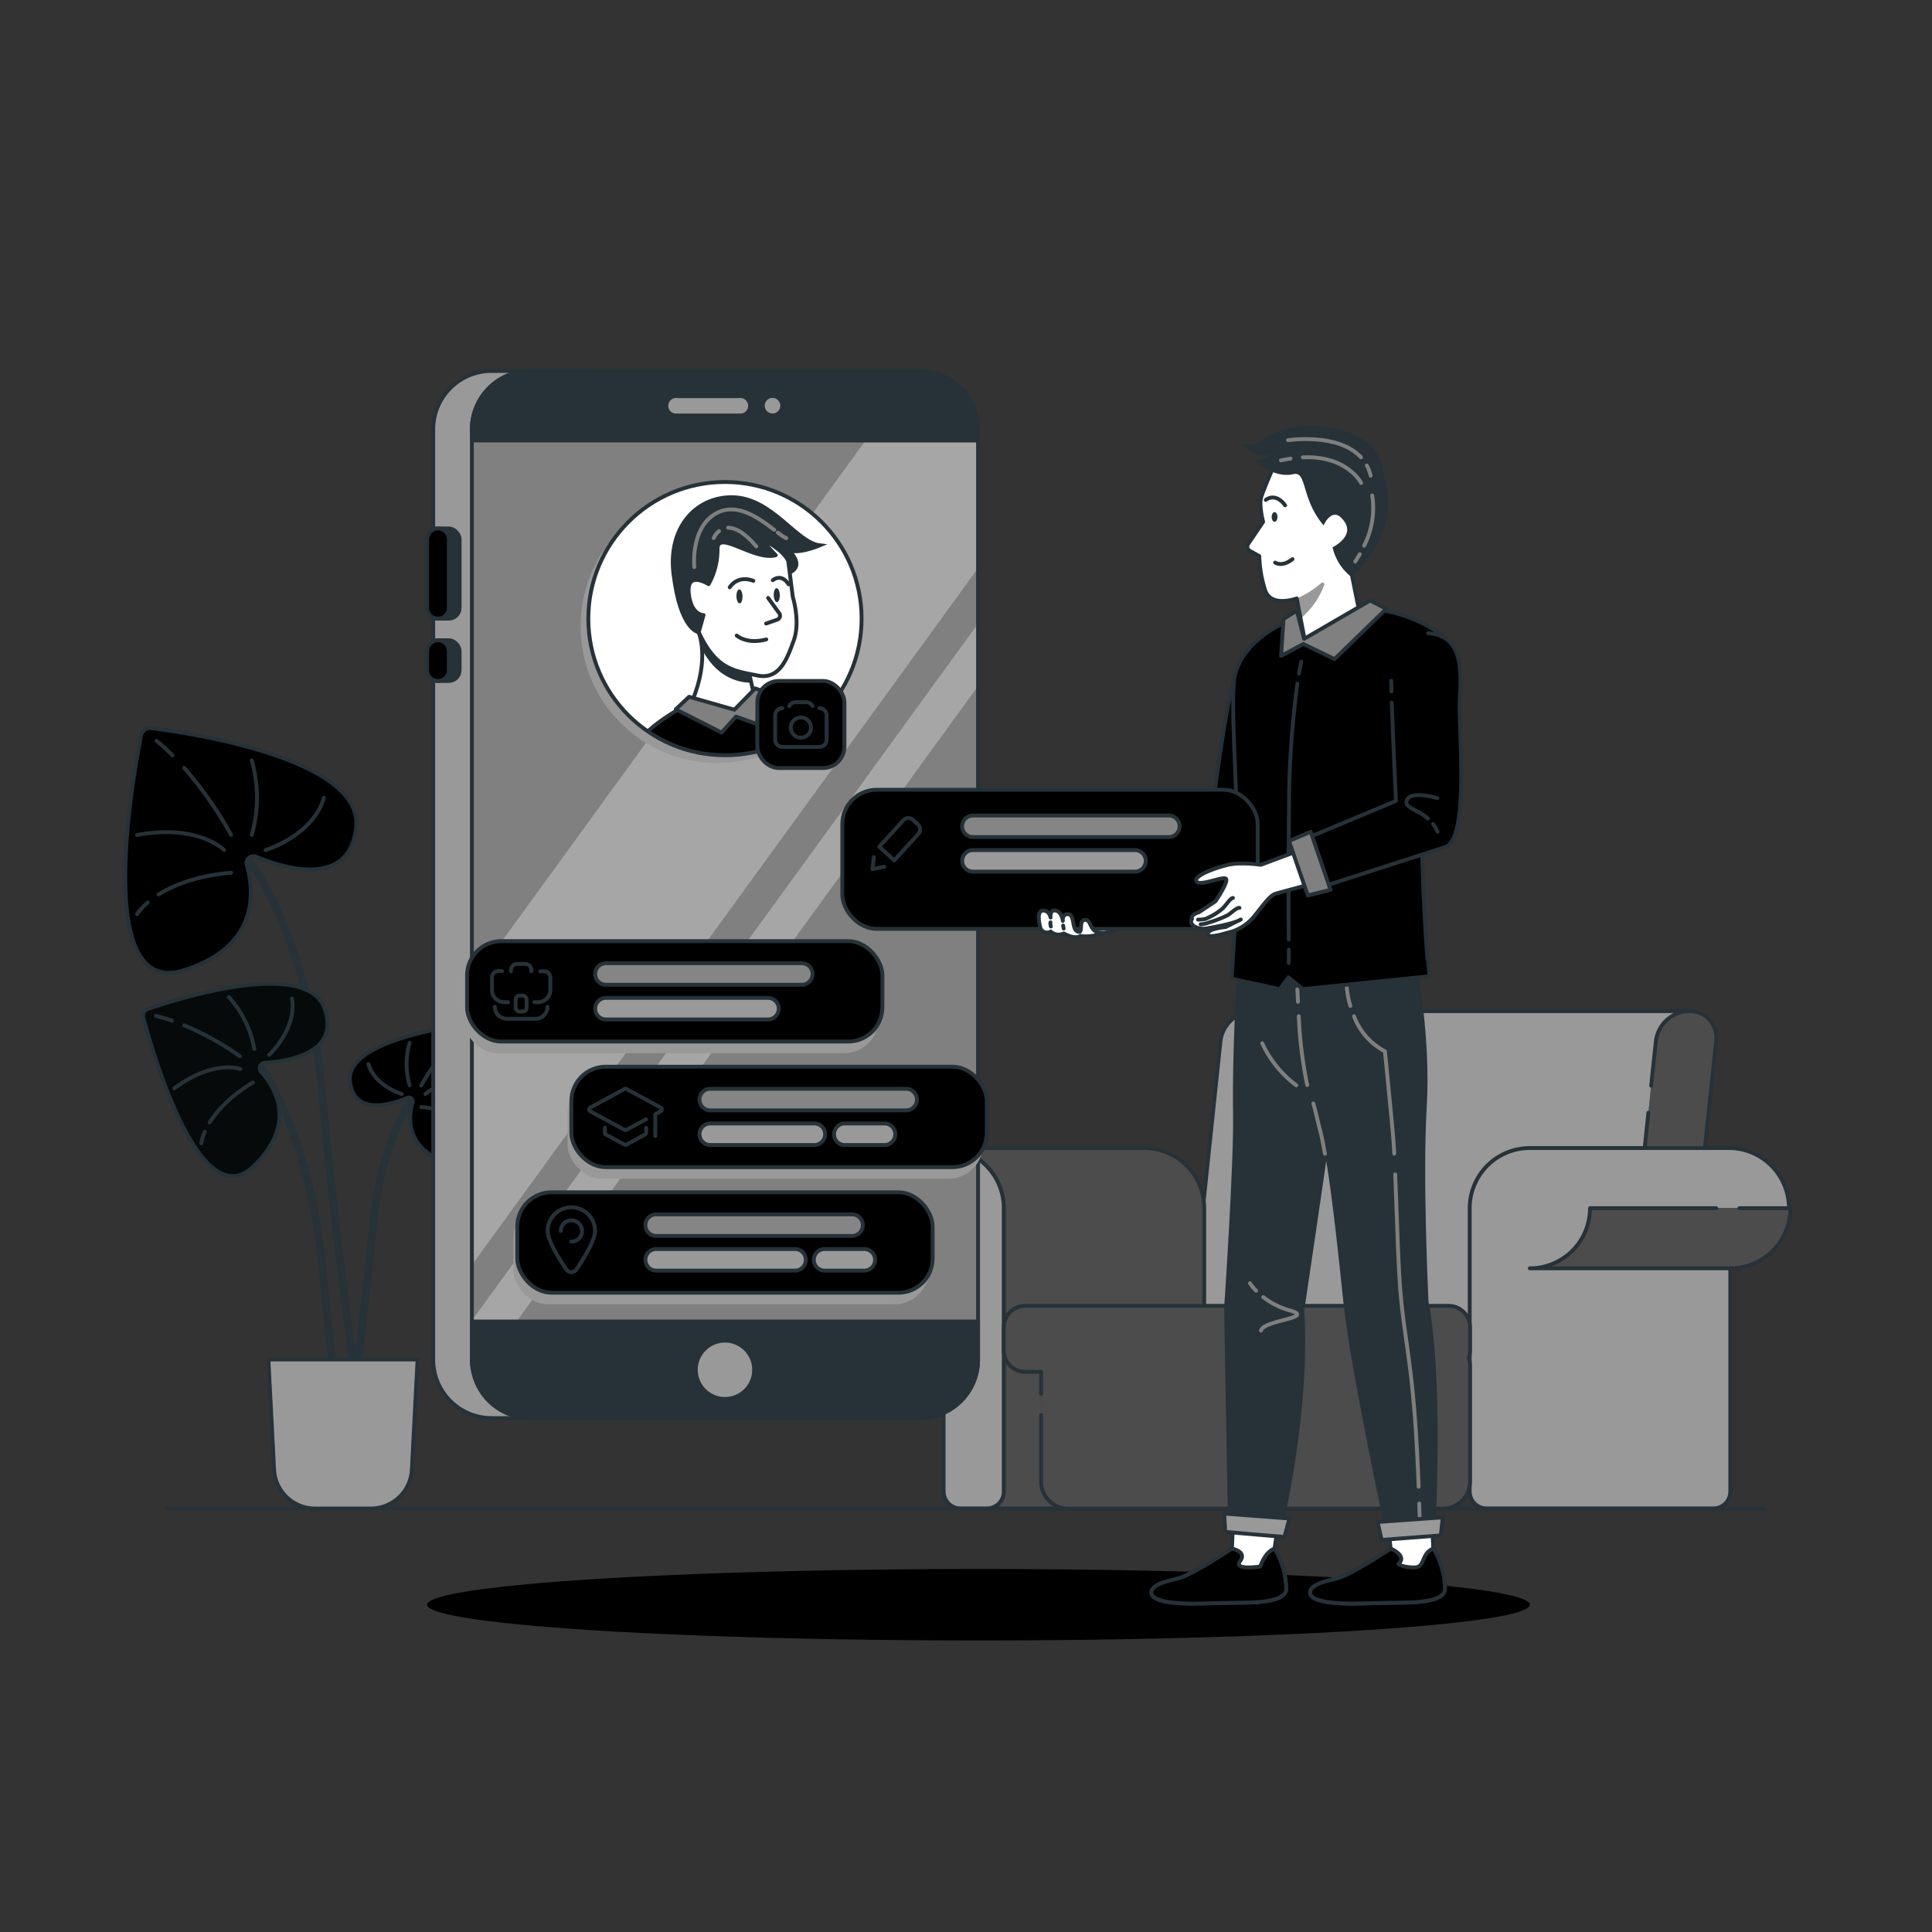 <svg xmlns="http://www.w3.org/2000/svg" xmlns:xlink="http://www.w3.org/1999/xlink" viewBox="0 0 500 500"><rect x="0" y="0" width="500" height="500" fill="#333333" stroke="none"/><defs><clipPath id="freepik--clip-path--inject-47"><path d="M307.69,347.21c.28-2.71,7.88-75,8.17-77.74a8.85,8.85,0,0,1,8.6-7.78H437.14L427.33,355H314.65A6.88,6.88,0,0,1,307.69,347.21Z" style="fill:#000000;stroke:#263238;stroke-linecap:round;stroke-linejoin:round"></path></clipPath><clipPath id="freepik--clip-path-2--inject-47"><path d="M427.32,281c.68-6.46,1.15-10.9,1.22-11.54a8.85,8.85,0,0,1,8.6-7.78,6.88,6.88,0,0,1,7,7.78c-.35,3.35-7.82,74.39-8.17,77.74a8.86,8.86,0,0,1-8.6,7.79,6.89,6.89,0,0,1-7-7.79c.2-1.87,3.87-36.8,6.23-59.22" style="fill:#000000;stroke:#263238;stroke-linecap:round;stroke-linejoin:round"></path></clipPath><clipPath id="freepik--clip-path-3--inject-47"><path d="M395.92,297.11H447.8a15.57,15.57,0,0,1,0,31.13V386a4.38,4.38,0,0,1-4.38,4.38H384.73a4.38,4.38,0,0,1-4.37-4.38V312.67A15.56,15.56,0,0,1,395.92,297.11Z" style="fill:#000000;stroke:#263238;stroke-linecap:round;stroke-linejoin:round"></path></clipPath><clipPath id="freepik--clip-path-4--inject-47"><path d="M296.09,297.11H244.21a15.57,15.57,0,0,0,0,31.13V386a4.38,4.38,0,0,0,4.38,4.38h58.69a4.38,4.38,0,0,0,4.37-4.38V312.67A15.56,15.56,0,0,0,296.09,297.11Z" style="fill:#000000;stroke:#263238;stroke-linecap:round;stroke-linejoin:round"></path></clipPath><clipPath id="freepik--clip-path-5--inject-47"><path d="M244.21,297.11a15.57,15.57,0,0,0,0,31.13V386a4.38,4.38,0,0,0,4.38,4.38h6.81a4.38,4.38,0,0,0,4.38-4.38V312.67A15.57,15.57,0,0,0,244.21,297.11Z" style="fill:#000000;stroke:#263238;stroke-linecap:round;stroke-linejoin:round"></path></clipPath><clipPath id="freepik--clip-path-6--inject-47"><path d="M269.44,366.24v17.19a7,7,0,0,0,7,7h97a7,7,0,0,0,7-7v-30a6.87,6.87,0,0,0-.32-2.09,5.66,5.66,0,0,0,.32-1.85v-6a5.54,5.54,0,0,0-5.54-5.54H265.31a5.54,5.54,0,0,0-5.53,5.54v6a5.54,5.54,0,0,0,5.53,5.54h4.13v5.74" style="fill:#000000;stroke:#263238;stroke-linecap:round;stroke-linejoin:round"></path></clipPath><clipPath id="freepik--clip-path-7--inject-47"><path d="M450.14,312.67h13.22a15.57,15.57,0,0,1-15.56,15.57H395.92a15.57,15.57,0,0,0,15.57-15.57h32.65" style="fill:#000000;stroke:#263238;stroke-linecap:round;stroke-linejoin:round"></path></clipPath><clipPath id="freepik--clip-path-8--inject-47"><rect x="122.12" y="96" width="131" height="271" rx="15.11" style="fill:#000000;stroke:#263238;stroke-linecap:round;stroke-linejoin:round"></rect></clipPath><clipPath id="freepik--clip-path-9--inject-47"><circle cx="187.62" cy="160.1" r="35.36" style="fill:#fff;stroke:#263238;stroke-linecap:round;stroke-linejoin:round"></circle></clipPath><clipPath id="freepik--clip-path-10--inject-47"><path d="M180.79,163.6s3,6.76-1.64,17.79l11.31,3.19,4.57-5.21-2.69-12.06-11.55-3.71" style="fill:#fff;stroke:#263238;stroke-linecap:round;stroke-linejoin:round"></path></clipPath><clipPath id="freepik--clip-path-11--inject-47"><polygon points="174.88 183.57 178.33 180.33 190.06 183.67 195.46 178.16 199.23 179.51 195.64 187.31 190.48 185.45 186.75 189.59 174.88 183.57" style="fill:#000000;stroke:#263238;stroke-linecap:round;stroke-linejoin:round"></polygon></clipPath><clipPath id="freepik--clip-path-12--inject-47"><polygon points="288.87 225.62 293.53 221.67 302.91 234.47 297.74 237.6 288.87 225.62" style="fill:#000000;stroke:#263238;stroke-linecap:round;stroke-linejoin:round"></polygon></clipPath><clipPath id="freepik--clip-path-13--inject-47"><path d="M335.6,154.87s-6.71,2.49-8.2-2.18a32,32,0,0,1-1.5-8.77l-2.47-1.38a1.21,1.21,0,0,1-.42-1.74l3.89-5.75s-1.13-4.16-.5-6.34,3.64-8.94,3.64-8.94,14.7-11.37,22.22.75-2.4,28.26-2.4,28.26l2.4,11.87-14.2,7Z" style="fill:#fff;stroke:#263238;stroke-linecap:round;stroke-linejoin:round"></path></clipPath><clipPath id="freepik--clip-path-14--inject-47"><polygon points="335.61 158.02 337.49 165.34 354.59 155.41 358.75 157.58 345.39 170.57 337.29 166.67 331.55 169.74 332.17 160.2 335.61 158.02" style="fill:#000000;stroke:#263238;stroke-linecap:round;stroke-linejoin:round"></polygon></clipPath><clipPath id="freepik--clip-path-15--inject-47"><polygon points="333.59 217.65 339.21 215.27 344.34 230.29 338.46 231.74 333.59 217.65" style="fill:#000000;stroke:#263238;stroke-linecap:round;stroke-linejoin:round"></polygon></clipPath></defs><g id="freepik--Floor--inject-47"><line x1="43.22" y1="390.4" x2="456.78" y2="390.4" style="fill:none;stroke:#263238;stroke-linecap:round;stroke-linejoin:round"></line></g><g id="freepik--Shadow--inject-47"><ellipse cx="253.24" cy="415.3" rx="142.69" ry="9.25" style="fill:#000000"></ellipse></g><g id="freepik--Plant--inject-47"><path d="M63.78,221.84s15.59,18.26,19.54,60.59,8.51,73.2,8.51,73.2" style="fill:none;stroke:#263238;stroke-linecap:round;stroke-linejoin:round;stroke-width:2px"></path><path d="M39.1,188.43a2.34,2.34,0,0,0-2.58,1.86c-2.31,11.75-12.3,68.25,11.12,60.8,19.43-6.18,18.16-20.4,16.23-27.27a1.77,1.77,0,0,1,2.39-2.11c7.58,3.13,24.07,8.06,25.89-7.42C94.25,196.46,49.53,189.75,39.1,188.43Z" style="fill:#000000;stroke:#263238;stroke-linecap:round;stroke-linejoin:round"></path><path d="M47.64,198.71A97.06,97.06,0,0,1,59.8,216.07" style="fill:none;stroke:#263238;stroke-linecap:round;stroke-linejoin:round"></path><path d="M40.52,191.74a46.88,46.88,0,0,1,4.11,3.75" style="fill:none;stroke:#263238;stroke-linecap:round;stroke-linejoin:round"></path><path d="M58,220s-6.53-6.86-22.55-3.9" style="fill:none;stroke:#263238;stroke-linecap:round;stroke-linejoin:round"></path><path d="M65.15,196.79a35,35,0,0,1,0,19.28" style="fill:none;stroke:#263238;stroke-linecap:round;stroke-linejoin:round"></path><path d="M38.23,233.56a18.21,18.21,0,0,0-2.76,3" style="fill:none;stroke:#263238;stroke-linecap:round;stroke-linejoin:round"></path><path d="M59.8,225.87S49,226.42,41,231.5" style="fill:none;stroke:#263238;stroke-linecap:round;stroke-linejoin:round"></path><path d="M68.71,220s12.16-3.6,15.13-13.54" style="fill:none;stroke:#263238;stroke-linecap:round;stroke-linejoin:round"></path><path d="M107.63,283.14s-8.91,10.44-11.17,34.65-4.87,41.87-4.87,41.87" style="fill:none;stroke:#263238;stroke-linecap:round;stroke-linejoin:round;stroke-width:2px"></path><path d="M120.91,265.1a1.34,1.34,0,0,1,1.48,1.07c1.32,6.71,7,39-6.36,34.77-11.11-3.54-10.38-11.67-9.28-15.6a1,1,0,0,0-1.37-1.21c-4.33,1.8-13.76,4.61-14.8-4.24C89.38,269.69,115,265.86,120.91,265.1Z" style="fill:#000000;stroke:#263238;stroke-linecap:round;stroke-linejoin:round"></path><path d="M116,271a55.94,55.94,0,0,0-7,9.93" style="fill:none;stroke:#263238;stroke-linecap:round;stroke-linejoin:round"></path><path d="M120.11,267a25.65,25.65,0,0,0-2.36,2.15" style="fill:none;stroke:#263238;stroke-linecap:round;stroke-linejoin:round"></path><path d="M110.09,283.14s3.74-3.93,12.9-2.23" style="fill:none;stroke:#263238;stroke-linecap:round;stroke-linejoin:round"></path><path d="M106,269.88a20,20,0,0,0,0,11" style="fill:none;stroke:#263238;stroke-linecap:round;stroke-linejoin:round"></path><path d="M121.41,290.91a10.25,10.25,0,0,1,1.58,1.71" style="fill:none;stroke:#263238;stroke-linecap:round;stroke-linejoin:round"></path><path d="M109.07,286.51s6.16.32,10.75,3.22" style="fill:none;stroke:#263238;stroke-linecap:round;stroke-linejoin:round"></path><path d="M104,283.14s-7-2.06-8.65-7.75" style="fill:none;stroke:#263238;stroke-linecap:round;stroke-linejoin:round"></path><path d="M65.58,273.41s14.38,16.85,18,55.92C84.77,341.69,86,353,87.09,362.66" style="fill:none;stroke:#263238;stroke-linecap:round;stroke-linejoin:round;stroke-width:2px"></path><path d="M38.25,261.11a1.82,1.82,0,0,0-1.17,2.18c2.39,9,14.69,51.77,28.47,38.6,11.45-10.94,5.71-20.42,2-24.55a1.37,1.37,0,0,1,.94-2.28c6.35-.4,19.53-2.59,15.53-14C79.43,247.91,46,258.48,38.25,261.11Z" style="fill:#000000;stroke:#263238;stroke-linecap:round;stroke-linejoin:round"></path><path d="M38.25,261.11a1.82,1.82,0,0,0-1.17,2.18c2.39,9,14.69,51.77,28.47,38.6,11.45-10.94,5.71-20.42,2-24.55a1.37,1.37,0,0,1,.94-2.28c6.35-.4,19.53-2.59,15.53-14C79.43,247.91,46,258.48,38.25,261.11Z" style="fill:#263238;opacity:0.2"></path><path d="M47.7,265.36a75.39,75.39,0,0,1,14.4,8" style="fill:none;stroke:#263238;stroke-linecap:round;stroke-linejoin:round"></path><path d="M40.36,262.93a35.42,35.42,0,0,1,4.14,1.22" style="fill:none;stroke:#263238;stroke-linecap:round;stroke-linejoin:round"></path><path d="M62.19,276.65s-6.89-2.56-17.06,5" style="fill:none;stroke:#263238;stroke-linecap:round;stroke-linejoin:round"></path><path d="M59.25,258.06a27.11,27.11,0,0,1,6.57,13.44" style="fill:none;stroke:#263238;stroke-linecap:round;stroke-linejoin:round"></path><path d="M53,292.88a14.06,14.06,0,0,0-.91,3" style="fill:none;stroke:#263238;stroke-linecap:round;stroke-linejoin:round"></path><path d="M65.44,280.15s-7.32,4.06-11.18,10.34" style="fill:none;stroke:#263238;stroke-linecap:round;stroke-linejoin:round"></path><path d="M69.64,273s7.25-6.66,5.93-14.6" style="fill:none;stroke:#263238;stroke-linecap:round;stroke-linejoin:round"></path><path d="M96,390.4H81.52a10.6,10.6,0,0,1-10.58-10l-1.48-28.56h38.61l-1.48,28.56A10.61,10.61,0,0,1,96,390.4Z" style="fill:#999;stroke:#263238;stroke-linecap:round;stroke-linejoin:round"></path></g><g id="freepik--Sofa--inject-47"><path d="M307.69,347.21c.28-2.71,7.88-75,8.17-77.74a8.85,8.85,0,0,1,8.6-7.78H437.14L427.33,355H314.65A6.88,6.88,0,0,1,307.69,347.21Z" style="fill:#000000"></path><g style="clip-path:url(#freepik--clip-path--inject-47)"><path d="M307.69,347.21c.28-2.71,7.88-75,8.17-77.74a8.85,8.85,0,0,1,8.6-7.78H437.14L427.33,355H314.65A6.88,6.88,0,0,1,307.69,347.21Z" style="fill:#fff;opacity:0.6"></path></g><path d="M307.69,347.21c.28-2.71,7.88-75,8.17-77.74a8.85,8.85,0,0,1,8.6-7.78H437.14L427.33,355H314.65A6.88,6.88,0,0,1,307.69,347.21Z" style="fill:none;stroke:#263238;stroke-linecap:round;stroke-linejoin:round"></path><path d="M427.32,281c.68-6.46,1.15-10.9,1.22-11.54a8.85,8.85,0,0,1,8.6-7.78,6.88,6.88,0,0,1,7,7.78c-.35,3.35-7.82,74.39-8.17,77.74a8.86,8.86,0,0,1-8.6,7.79,6.89,6.89,0,0,1-7-7.79c.2-1.87,3.87-36.8,6.23-59.22" style="fill:#000000"></path><g style="clip-path:url(#freepik--clip-path-2--inject-47)"><path d="M428.54,269.47a8.85,8.85,0,0,1,8.6-7.78,6.88,6.88,0,0,1,7,7.78c-.35,3.35-7.82,74.39-8.17,77.74a8.86,8.86,0,0,1-8.6,7.79,6.89,6.89,0,0,1-7-7.79C420.65,344.5,428.25,272.19,428.54,269.47Z" style="fill:#fff;opacity:0.3"></path></g><path d="M427.32,281c.68-6.46,1.15-10.9,1.22-11.54a8.85,8.85,0,0,1,8.6-7.78,6.88,6.88,0,0,1,7,7.78c-.35,3.35-7.82,74.39-8.17,77.74a8.86,8.86,0,0,1-8.6,7.79,6.89,6.89,0,0,1-7-7.79c.2-1.87,3.87-36.8,6.23-59.22" style="fill:none;stroke:#263238;stroke-linecap:round;stroke-linejoin:round"></path><path d="M395.92,297.11H447.8a15.57,15.57,0,0,1,0,31.13V386a4.38,4.38,0,0,1-4.38,4.38H384.73a4.38,4.38,0,0,1-4.37-4.38V312.67A15.56,15.56,0,0,1,395.92,297.11Z" style="fill:#000000"></path><g style="clip-path:url(#freepik--clip-path-3--inject-47)"><path d="M395.92,297.11H447.8a15.57,15.57,0,0,1,0,31.13V386a4.38,4.38,0,0,1-4.38,4.38H384.73a4.38,4.38,0,0,1-4.37-4.38V312.67A15.56,15.56,0,0,1,395.92,297.11Z" style="fill:#fff;opacity:0.6"></path></g><path d="M395.92,297.11H447.8a15.57,15.57,0,0,1,0,31.13V386a4.38,4.38,0,0,1-4.38,4.38H384.73a4.38,4.38,0,0,1-4.37-4.38V312.67A15.56,15.56,0,0,1,395.92,297.11Z" style="fill:none;stroke:#263238;stroke-linecap:round;stroke-linejoin:round"></path><path d="M296.09,297.11H244.21a15.57,15.57,0,0,0,0,31.13V386a4.38,4.38,0,0,0,4.38,4.38h58.69a4.38,4.38,0,0,0,4.37-4.38V312.67A15.56,15.56,0,0,0,296.09,297.11Z" style="fill:#000000"></path><g style="clip-path:url(#freepik--clip-path-4--inject-47)"><path d="M296.09,297.11H244.21a15.57,15.57,0,0,0,0,31.13V386a4.38,4.38,0,0,0,4.38,4.38h58.69a4.38,4.38,0,0,0,4.37-4.38V312.67A15.56,15.56,0,0,0,296.09,297.11Z" style="fill:#fff;opacity:0.3"></path></g><path d="M296.09,297.11H244.21a15.57,15.57,0,0,0,0,31.13V386a4.38,4.38,0,0,0,4.38,4.38h58.69a4.38,4.38,0,0,0,4.37-4.38V312.67A15.56,15.56,0,0,0,296.09,297.11Z" style="fill:none;stroke:#263238;stroke-linecap:round;stroke-linejoin:round"></path><path d="M244.21,297.11a15.57,15.57,0,0,0,0,31.13V386a4.38,4.38,0,0,0,4.38,4.38h6.81a4.38,4.38,0,0,0,4.38-4.38V312.67A15.57,15.57,0,0,0,244.21,297.11Z" style="fill:#000000;stroke:#263238;stroke-linecap:round;stroke-linejoin:round"></path><path d="M244.21,297.11a15.57,15.57,0,0,0,0,31.13V386a4.38,4.38,0,0,0,4.38,4.38h6.81a4.38,4.38,0,0,0,4.38-4.38V312.67A15.57,15.57,0,0,0,244.21,297.11Z" style="fill:#000000"></path><g style="clip-path:url(#freepik--clip-path-5--inject-47)"><path d="M244.21,297.11a15.57,15.57,0,0,0,0,31.13V386a4.38,4.38,0,0,0,4.38,4.38h6.81a4.38,4.38,0,0,0,4.38-4.38V312.67A15.57,15.57,0,0,0,244.21,297.11Z" style="fill:#fff;opacity:0.6"></path></g><path d="M244.21,297.11a15.57,15.57,0,0,0,0,31.13V386a4.38,4.38,0,0,0,4.38,4.38h6.81a4.38,4.38,0,0,0,4.38-4.38V312.67A15.57,15.57,0,0,0,244.21,297.11Z" style="fill:none;stroke:#263238;stroke-linecap:round;stroke-linejoin:round"></path><path d="M269.44,366.24v17.19a7,7,0,0,0,7,7h97a7,7,0,0,0,7-7v-30a6.87,6.87,0,0,0-.32-2.09,5.66,5.66,0,0,0,.32-1.85v-6a5.54,5.54,0,0,0-5.54-5.54H265.31a5.54,5.54,0,0,0-5.53,5.54v6a5.54,5.54,0,0,0,5.53,5.54h4.13v5.74" style="fill:#000000"></path><g style="clip-path:url(#freepik--clip-path-6--inject-47)"><path d="M380.36,343.41a5.54,5.54,0,0,0-5.54-5.54H265.31a5.54,5.54,0,0,0-5.53,5.54v6a5.54,5.54,0,0,0,5.53,5.54h4.13v28.43a7,7,0,0,0,7,7h97a7,7,0,0,0,7-7v-30a6.87,6.87,0,0,0-.32-2.09,5.66,5.66,0,0,0,.32-1.85Z" style="fill:#fff;opacity:0.3"></path></g><path d="M269.44,366.24v17.19a7,7,0,0,0,7,7h97a7,7,0,0,0,7-7v-30a6.87,6.87,0,0,0-.32-2.09,5.66,5.66,0,0,0,.32-1.85v-6a5.54,5.54,0,0,0-5.54-5.54H265.31a5.54,5.54,0,0,0-5.53,5.54v6a5.54,5.54,0,0,0,5.53,5.54h4.13v5.74" style="fill:none;stroke:#263238;stroke-linecap:round;stroke-linejoin:round"></path><path d="M450.14,312.67h13.22a15.57,15.57,0,0,1-15.56,15.57H395.92a15.57,15.57,0,0,0,15.57-15.57h32.65" style="fill:#000000"></path><g style="clip-path:url(#freepik--clip-path-7--inject-47)"><g style="opacity:0.3"><path d="M411.49,312.67h51.87a15.57,15.57,0,0,1-15.56,15.57H395.92A15.57,15.57,0,0,0,411.49,312.67Z" style="fill:#fff"></path></g></g><path d="M450.14,312.67h13.22a15.57,15.57,0,0,1-15.56,15.57H395.92a15.57,15.57,0,0,0,15.57-15.57h32.65" style="fill:none;stroke:#263238;stroke-linecap:round;stroke-linejoin:round"></path></g><g id="freepik--Device--inject-47"><path d="M149,96H127.23a15.11,15.11,0,0,0-15.11,15.11V351.89A15.11,15.11,0,0,0,127.23,367H149Z" style="fill:#999;stroke:#263238;stroke-linecap:round;stroke-linejoin:round"></path><rect x="110.55" y="136.77" width="8.4" height="23.33" rx="2.8" style="fill:#263238;stroke:#263238;stroke-linecap:round;stroke-linejoin:round"></rect><path d="M116.15,139.57a2.8,2.8,0,0,0-5.6,0V157.3a2.8,2.8,0,1,0,5.6,0Z" style="fill:#000000;stroke:#263238;stroke-linecap:round;stroke-linejoin:round"></path><rect x="110.55" y="165.7" width="8.4" height="10.53" rx="2.8" style="fill:#263238;stroke:#263238;stroke-linecap:round;stroke-linejoin:round"></rect><path d="M116.15,168.5a2.8,2.8,0,1,0-5.6,0v4.93a2.8,2.8,0,1,0,5.6,0Z" style="fill:#000000;stroke:#263238;stroke-linecap:round;stroke-linejoin:round"></path><rect x="122.12" y="96" width="131" height="271" rx="15.11" style="fill:#000000"></rect><g style="clip-path:url(#freepik--clip-path-8--inject-47)"><rect x="122.12" y="96" width="131" height="271" rx="15.11" style="fill:#fff;opacity:0.5"></rect><polygon points="103.53 353 50.42 353 230.53 105 283.64 105 103.53 353" style="fill:#fff;opacity:0.3"></polygon><polygon points="125.69 353 113.95 353 294.07 105 305.81 105 125.69 353" style="fill:#fff;opacity:0.3"></polygon></g><rect x="122.12" y="96" width="131" height="271" rx="15.11" style="fill:none;stroke:#263238;stroke-linecap:round;stroke-linejoin:round"></rect><path d="M238,96H137.23a15.11,15.11,0,0,0-15.11,15.11V114h131v-2.89A15.12,15.12,0,0,0,238,96Z" style="fill:#263238;stroke:#263238;stroke-linecap:round;stroke-linejoin:round"></path><path d="M191.28,107.52a2.52,2.52,0,1,0,0-5h-16a2.52,2.52,0,1,0,0,5Z" style="fill:#999;stroke:#263238;stroke-linecap:round;stroke-linejoin:round"></path><circle cx="199.92" cy="105" r="2.52" style="fill:#999;stroke:#263238;stroke-linecap:round;stroke-linejoin:round"></circle><path d="M122.12,342v9.89A15.11,15.11,0,0,0,137.23,367H238a15.12,15.12,0,0,0,15.12-15.11V342Z" style="fill:#263238;stroke:#263238;stroke-linecap:round;stroke-linejoin:round"></path><circle cx="187.62" cy="354.5" r="7.55" style="fill:#999;stroke:#263238;stroke-linecap:round;stroke-linejoin:round"></circle><circle cx="185.62" cy="162.1" r="35.36" style="fill:#999"></circle><circle cx="187.62" cy="160.1" r="35.36" style="fill:#fff"></circle><g style="clip-path:url(#freepik--clip-path-9--inject-47)"><path d="M164.75,200.21l-.59-4.66c-.72-5.65,12.85-12.73,12.85-12.73l13.47,2.05,7.2-5.06c14.38,3,12.31,5.88,12.65,9.88.19,2.2.59,4.66.59,4.66Z" style="fill:#000000;stroke:#263238;stroke-linecap:round;stroke-linejoin:round"></path><path d="M180.79,163.6s3,6.76-1.64,17.79l11.31,3.19,4.57-5.21-2.69-12.06-11.55-3.71" style="fill:#fff"></path><g style="clip-path:url(#freepik--clip-path-10--inject-47)"><path d="M180.31,164.7s3.35,12.44,15,12-11.23-14.5-11.23-14.5l-2.82-.2Z" style="fill:#263238"></path></g><path d="M180.79,163.6s3,6.76-1.64,17.79l11.31,3.19,4.57-5.21-2.69-12.06-11.55-3.71" style="fill:none;stroke:#263238;stroke-linecap:round;stroke-linejoin:round"></path><path d="M180.79,163.6s-4.73-.48-6.5-15.15c-1.44-11.9,5.78-19.91,15.3-19.77,10.2.16,16.51,11.75,22.59,12.46,0,0-6,2.56-8.32,1.05,0,0,4.76,4,.47,6S180.79,163.6,180.79,163.6Z" style="fill:#263238;stroke:#263238;stroke-miterlimit:10"></path><path d="M204,145.21l1.18,9.31s2,6.32.26,11.17-3.71,10.32-9.46,9.12-10.61-1.36-15.14-11.21l1.24-4.41s-3.28.07-3.83-5.77,5.13-2.24,5.13-2.24a18.18,18.18,0,0,0,2.32-9.06c-.08-5.2,9.44,3.06,15.06,1.57l-4.23-4.52S202.72,142.08,204,145.21Z" style="fill:#fff;stroke:#263238;stroke-linecap:round;stroke-linejoin:round"></path><path d="M198.79,154.75l2.87,3.95a1.08,1.08,0,0,1-.52,1.67l-2.86,1" style="fill:none;stroke:#263238;stroke-linecap:round;stroke-linejoin:round"></path><path d="M190.66,164.48s2.62,2.37,7.65,1" style="fill:none;stroke:#263238;stroke-linecap:round;stroke-linejoin:round"></path><path d="M192.17,154.32c0,1-.3,1.83-.74,1.84s-.81-.79-.84-1.79.3-1.83.73-1.85S192.14,153.31,192.17,154.32Z" style="fill:#263238"></path><path d="M201.82,154c0,1-.3,1.83-.74,1.84s-.81-.79-.84-1.79.29-1.83.73-1.84S201.79,153,201.82,154Z" style="fill:#263238"></path><path d="M188.85,152s1.9-3.28,6.11-1.69" style="fill:none;stroke:#263238;stroke-linecap:round;stroke-linejoin:round"></path><path d="M200,150.15s2.17-1.92,4.09,1.07" style="fill:none;stroke:#263238;stroke-linecap:round;stroke-linejoin:round"></path><path d="M201.29,137.83a12,12,0,0,0,2.2,1.45" style="fill:none;stroke:#7f7f7f;stroke-linecap:round;stroke-linejoin:round"></path><path d="M179.68,146.76s-1.08-10.61,6.06-14.11c5.28-2.59,10.91,1.62,14.62,4.47" style="fill:none;stroke:#7f7f7f;stroke-linecap:round;stroke-linejoin:round"></path><path d="M188.43,136.57c1.74,0,4.13,1.1,7.31,4.85" style="fill:none;stroke:#7f7f7f;stroke-linecap:round;stroke-linejoin:round"></path><path d="M184.71,139.24a5,5,0,0,1,1.38-1.8" style="fill:none;stroke:#7f7f7f;stroke-linecap:round;stroke-linejoin:round"></path><polygon points="174.88 183.57 178.33 180.33 190.06 183.67 195.46 178.16 199.23 179.51 195.64 187.31 190.48 185.45 186.75 189.59 174.88 183.57" style="fill:#000000"></polygon><g style="clip-path:url(#freepik--clip-path-11--inject-47)"><polygon points="174.88 183.57 178.33 180.33 190.06 183.67 195.46 178.16 199.23 179.51 195.64 187.31 190.48 185.45 186.75 189.59 174.88 183.57" style="fill:#fff;opacity:0.5"></polygon></g><polygon points="174.88 183.57 178.33 180.33 190.06 183.67 195.46 178.16 199.23 179.51 195.64 187.31 190.48 185.45 186.75 189.59 174.88 183.57" style="fill:none;stroke:#263238;stroke-linecap:round;stroke-linejoin:round"></polygon></g><circle cx="187.62" cy="160.1" r="35.36" style="fill:none;stroke:#263238;stroke-linecap:round;stroke-linejoin:round"></circle><rect x="196" y="176.23" width="22.54" height="22.54" rx="5.58" style="fill:#000000;stroke:#263238;stroke-linecap:round;stroke-linejoin:round"></rect><path d="M210.29,182.73a1.86,1.86,0,0,0-1.66-1h-2.71a1.86,1.86,0,0,0-1.66,1" style="fill:none;stroke:#263238;stroke-linecap:round;stroke-linejoin:round"></path><path d="M202.47,183.29a1.85,1.85,0,0,0-1.85,1.85v6.31a1.85,1.85,0,0,0,1.85,1.85h9.6a1.85,1.85,0,0,0,1.86-1.85v-6.31a1.85,1.85,0,0,0-1.86-1.85" style="fill:none;stroke:#263238;stroke-linecap:round;stroke-linejoin:round"></path><path d="M207.27,185.69a2.61,2.61,0,1,0,2.61,2.6A2.59,2.59,0,0,0,207.27,185.69Z" style="fill:none;stroke:#263238;stroke-linecap:round;stroke-linejoin:round"></path></g><g id="freepik--Address--inject-47"><rect x="132.87" y="311.56" width="107.5" height="26" rx="8.88" style="fill:#999"></rect><rect x="133.87" y="308.56" width="107.5" height="26" rx="8.88" style="fill:#000000;stroke:#263238;stroke-linecap:round;stroke-linejoin:round"></rect><path d="M147.87,312.45a6.14,6.14,0,0,0-6.14,6.14c0,2.39,3,7.26,4.84,9.94a1.56,1.56,0,0,0,2.6,0C151,325.85,154,321,154,318.59A6.14,6.14,0,0,0,147.87,312.45Zm-2.74,6.14a2.75,2.75,0,1,1,2.74,2.74" style="fill:none;stroke:#263238;stroke-linecap:round;stroke-linejoin:round"></path><path d="M220.51,314.28H169.82a2.79,2.79,0,1,0,0,5.58h50.69a2.79,2.79,0,0,0,0-5.58Z" style="fill:#858585;stroke:#263238;stroke-linecap:round;stroke-linejoin:round"></path><path d="M205.75,323.25H169.82a2.79,2.79,0,0,0,0,5.58h35.93a2.79,2.79,0,0,0,0-5.58Z" style="fill:#999;stroke:#263238;stroke-linecap:round;stroke-linejoin:round"></path><path d="M223.68,323.25H213.41a2.79,2.79,0,0,0,0,5.58h10.27a2.79,2.79,0,0,0,0-5.58Z" style="fill:#999;stroke:#263238;stroke-linecap:round;stroke-linejoin:round"></path></g><g id="freepik--Education--inject-47"><rect x="146.87" y="279.06" width="107.5" height="26" rx="8.88" style="fill:#999"></rect><rect x="147.87" y="276.06" width="107.5" height="26" rx="8.88" style="fill:#000000;stroke:#263238;stroke-linecap:round;stroke-linejoin:round"></rect><path d="M156.54,291.86v1.29a.55.55,0,0,0,.29.48l4.78,2.59a.53.53,0,0,0,.52,0l4.79-2.59a.55.55,0,0,0,.29-.48v-1.29" style="fill:none;stroke:#263238;stroke-linecap:round;stroke-linejoin:round"></path><path d="M169.59,294v-5.64l1.37-.74a.55.55,0,0,0,0-1l-8.83-4.78a.53.53,0,0,0-.52,0l-8.82,4.78a.55.55,0,0,0,0,1l8.82,4.77a.53.53,0,0,0,.52,0l5.08-2.74" style="fill:none;stroke:#263238;stroke-linecap:round;stroke-linejoin:round"></path><path d="M234.51,281.78H183.82a2.79,2.79,0,1,0,0,5.58h50.69a2.79,2.79,0,0,0,0-5.58Z" style="fill:#858585;stroke:#263238;stroke-linecap:round;stroke-linejoin:round"></path><path d="M210.75,290.75H183.82a2.79,2.79,0,0,0,0,5.58h26.93a2.79,2.79,0,0,0,0-5.58Z" style="fill:#999;stroke:#263238;stroke-linecap:round;stroke-linejoin:round"></path><path d="M228.91,290.75H218.64a2.79,2.79,0,0,0,0,5.58h10.27a2.79,2.79,0,0,0,0-5.58Z" style="fill:#999;stroke:#263238;stroke-linecap:round;stroke-linejoin:round"></path></g><g id="freepik--Job--inject-47"><rect x="119.87" y="246.56" width="107.5" height="26" rx="8.88" style="fill:#999"></rect><rect x="120.87" y="243.56" width="107.5" height="26" rx="8.88" style="fill:#000000;stroke:#263238;stroke-linecap:round;stroke-linejoin:round"></rect><rect x="133.45" y="257.65" width="2.84" height="4.15" rx="1" style="fill:none;stroke:#263238;stroke-linecap:round;stroke-linejoin:round"></rect><path d="M128.06,260.55a3.11,3.11,0,0,0,3.11,3.11h7.41a3.11,3.11,0,0,0,3.11-3.11" style="fill:none;stroke:#263238;stroke-linecap:round;stroke-linejoin:round"></path><path d="M129.94,251.33h-1a1.63,1.63,0,0,0-1.62,1.62v3.23a3.17,3.17,0,0,0,3.17,3.18h1m6.81,0h.95a3.18,3.18,0,0,0,3.18-3.18V253a1.63,1.63,0,0,0-1.62-1.62h-1m-7.56,0V251a1.53,1.53,0,0,1,1.53-1.52H136A1.53,1.53,0,0,1,137.5,251v.36" style="fill:none;stroke:#263238;stroke-linecap:round;stroke-linejoin:round"></path><path d="M207.51,249.28H156.82a2.79,2.79,0,1,0,0,5.58h50.69a2.79,2.79,0,1,0,0-5.58Z" style="fill:#858585;stroke:#263238;stroke-linecap:round;stroke-linejoin:round"></path><path d="M198.75,258.25H156.82a2.79,2.79,0,0,0,0,5.58h41.93a2.79,2.79,0,0,0,0-5.58Z" style="fill:#999;stroke:#263238;stroke-linecap:round;stroke-linejoin:round"></path></g><g id="freepik--Character--inject-47"><path d="M319.15,392.52l-.32,8.26s-9.34,6.23-13.42,7.58c-2,.66-7.43,1.36-7.43,3.83s7,2.83,10.79,2.83c2,0,7.08-.19,13.38-.26,5.68-.06,10.71-.84,10.71-3.56a21.92,21.92,0,0,0-3-10.45l1.19-8.23Z" style="fill:#fff;stroke:#263238;stroke-linecap:round;stroke-linejoin:round"></path><path d="M320.27,249.48s-1.45,22.6-1.15,38.64c.23,12.84-2.31,50.34-2.31,50.34l1,56.65,13.93,1s7.45-30.28,5.81-57c0,0,5.54-37.34,7.2-49.34,0,0,11.22-14.68,10.77-40.54Z" style="fill:#263238"></path><path d="M326.66,270a28.6,28.6,0,0,0,8.81,10.87" style="fill:none;stroke:#7f7f7f;stroke-linecap:round;stroke-linejoin:round"></path><path d="M298,412.18c0,2.47,7,2.84,10.79,2.84,2,0,7.08-.19,13.38-.26,5.68-.06,10.71-.84,10.71-3.56a21.92,21.92,0,0,0-3-10.45c-2.68,1-3.69,4.65-3.69,4.65s-7.12,1.12-5.25-1.39-2.13-3.23-2.13-3.23-9.34,6.23-13.42,7.58C303.43,409,298,409.72,298,412.18Z" style="fill:#000000;stroke:#263238;stroke-linecap:round;stroke-linejoin:round"></path><polygon points="316.81 391.71 317.09 396.46 332.4 397.77 333.71 392.99 316.81 391.71" style="fill:#999;stroke:#263238;stroke-linecap:round;stroke-linejoin:round"></polygon><path d="M326.94,335.7a19.79,19.79,0,0,0,6.77,3.41c7.11,2-6.83,2.5-7.36,5.25" style="fill:none;stroke:#7f7f7f;stroke-linecap:round;stroke-linejoin:round"></path><path d="M323.48,332.11a13.17,13.17,0,0,0,1.61,1.93" style="fill:none;stroke:#7f7f7f;stroke-linecap:round;stroke-linejoin:round"></path><path d="M293.21,226.7l-8.11,5.58a7.43,7.43,0,0,0-4.52-1.58c-2.43.12-4.8,1.4-6.43,1.58-1.87.19-7.44-.85-7.44.88,0,2.54,9.52,1.6,9.82,2.79s-6.32,2.87-6.32,2.87l-.81,1.57,13.18,1.25s5.82.62,8.57-3.32l10.5-6-6.32-7.39Z" style="fill:#fff;stroke:#263238;stroke-linecap:round;stroke-linejoin:round"></path><path d="M320.14,173c-3.15,9.21-6.43,37.23-6.43,37.23L291,226.61l7,8.75s22.58-11.3,26.18-14.08,7.86-32.47,10.09-38.4.9-12.23-4.81-14.58S321,170.54,320.14,173Z" style="fill:#000000;stroke:#263238;stroke-linecap:round;stroke-linejoin:round"></path><polygon points="288.87 225.62 293.53 221.67 302.91 234.47 297.74 237.6 288.87 225.62" style="fill:#000000"></polygon><g style="clip-path:url(#freepik--clip-path-12--inject-47)"><polygon points="288.87 225.62 293.53 221.67 302.91 234.47 297.74 237.6 288.87 225.62" style="fill:#fff;opacity:0.5"></polygon></g><polygon points="288.87 225.62 293.53 221.67 302.91 234.47 297.74 237.6 288.87 225.62" style="fill:none;stroke:#263238;stroke-linecap:round;stroke-linejoin:round"></polygon><polygon points="335.25 158.54 354.56 155.92 338.94 165.94 336.09 166.4 335.25 158.54" style="fill:#000000;stroke:#263238;stroke-linecap:round;stroke-linejoin:round"></polygon><path d="M335.6,154.87s-6.71,2.49-8.2-2.18a32,32,0,0,1-1.5-8.77l-2.47-1.38a1.21,1.21,0,0,1-.42-1.74l3.89-5.75s-1.13-4.16-.5-6.34,3.64-8.94,3.64-8.94,14.7-11.37,22.22.75-2.4,28.26-2.4,28.26l2.4,11.87-14.2,7Z" style="fill:#fff"></path><g style="clip-path:url(#freepik--clip-path-13--inject-47)"><path d="M335.6,154.87a24,24,0,0,0,6.36-4,.46.46,0,0,1,.74.5,20.62,20.62,0,0,1-7.1,9.49C329.27,165.52,335.6,154.87,335.6,154.87Z" style="fill:#999"></path></g><path d="M335.6,154.87s-6.71,2.49-8.2-2.18a32,32,0,0,1-1.5-8.77l-2.47-1.38a1.21,1.21,0,0,1-.42-1.74l3.89-5.75s-1.13-4.16-.5-6.34,3.64-8.94,3.64-8.94,14.7-11.37,22.22.75-2.4,28.26-2.4,28.26l2.4,11.87-14.2,7Z" style="fill:none;stroke:#263238;stroke-linecap:round;stroke-linejoin:round"></path><path d="M327.59,129.38s2.4-2.11,5,1.39" style="fill:none;stroke:#263238;stroke-linecap:round;stroke-linejoin:round"></path><path d="M330,145.6s1.76,1.27,4.49-.9" style="fill:none;stroke:#263238;stroke-linecap:round;stroke-linejoin:round"></path><path d="M330.61,133.79c0,.7-.34,1.26-.75,1.26s-.76-.56-.76-1.26.34-1.26.76-1.26S330.61,133.1,330.61,133.79Z" style="fill:#263238"></path><path d="M342.45,135.05s2.26-4.28,5.15-1.26c4.48,4.69-2.16,8.11-2.16,8.11a13,13,0,0,0,4.42,6.88s1.83-2,3.87-4.51,7.59-11.63,3.63-21.88c0,0,.41-9.47-14-11.36s-15.94,5.3-20.59,4.58c0,0,3.54,3.16,7.05.88a4.69,4.69,0,0,1-4.06,3s4.35,3.72,8.73,2.75S337,128.21,342.45,135.05Z" style="fill:#263238;stroke:#263238;stroke-miterlimit:10"></path><path d="M353.73,120.46a11.39,11.39,0,0,1,1,2.65" style="fill:none;stroke:#7f7f7f;stroke-linecap:round;stroke-linejoin:round"></path><path d="M333.33,113.93s13-2,18.89,4.42" style="fill:none;stroke:#7f7f7f;stroke-linecap:round;stroke-linejoin:round"></path><path d="M334,118.69c-.8.11-1.63.27-2.5.46" style="fill:none;stroke:#7f7f7f;stroke-linecap:round;stroke-linejoin:round"></path><path d="M352.26,125s-3.55-7.15-15.1-6.64" style="fill:none;stroke:#7f7f7f;stroke-linecap:round;stroke-linejoin:round"></path><path d="M351.91,143.41c-.36.63-.75,1.27-1.18,1.92" style="fill:none;stroke:#7f7f7f;stroke-linecap:round;stroke-linejoin:round"></path><path d="M355.13,128.23a21.41,21.41,0,0,1-2.1,13" style="fill:none;stroke:#7f7f7f;stroke-linecap:round;stroke-linejoin:round"></path><path d="M359.21,394.52l.69,6.26s-9.34,6.23-13.42,7.58c-2,.66-7.44,1.36-7.44,3.83s7,2.83,10.8,2.83c2,0,7.07-.19,13.37-.26,5.69-.06,10.71-.84,10.71-3.56a21.92,21.92,0,0,0-3-10.45l-.37-7.76Z" style="fill:#fff;stroke:#263238;stroke-linecap:round;stroke-linejoin:round"></path><path d="M366,405.65c-3,0-4.12-.88-4.12-.88,2.5-2.12-1.94-4-1.94-4s-9.34,6.23-13.42,7.58c-2,.66-7.44,1.36-7.44,3.82s7,2.84,10.8,2.84c2,0,7.07-.19,13.37-.26,5.69-.06,10.71-.84,10.71-3.56a21.92,21.92,0,0,0-3-10.45C367.59,402.11,369,405.65,366,405.65Z" style="fill:#000000;stroke:#263238;stroke-linecap:round;stroke-linejoin:round"></path><path d="M335.61,249.61h31s3.72,18.55,2.62,37,.47,50.33.47,50.33,3.82,16.25,1.76,59.15l-12.76,1s-9.09-42.38-10.91-59c-1.08-9.92-3.61-36-6.14-45.68C339,282.45,336.51,278.68,335.61,249.61Z" style="fill:#263238"></path><path d="M367.3,389.1c0,1.26.08,2.56.12,3.89" style="fill:none;stroke:#7f7f7f;stroke-linecap:round;stroke-linejoin:round"></path><path d="M361.08,303.94c.48,11.36.77,25.73,1.67,33.83,1.41,12.63,3.32,18.73,4.4,47" style="fill:none;stroke:#7f7f7f;stroke-linecap:round;stroke-linejoin:round"></path><path d="M350.42,263a16.92,16.92,0,0,0,8,9.08s1,10,2,20.66c.16,1.67.29,3.63.41,5.81" style="fill:none;stroke:#7f7f7f;stroke-linecap:round;stroke-linejoin:round"></path><path d="M348.54,255.59a25.74,25.74,0,0,0,.93,4.73" style="fill:none;stroke:#7f7f7f;stroke-linecap:round;stroke-linejoin:round"></path><path d="M335.91,259.26q-.07-1.54-.15-3.24" style="fill:none;stroke:#7f7f7f;stroke-linecap:round;stroke-linejoin:round"></path><path d="M338.31,280.81A110.23,110.23,0,0,1,336.12,263" style="fill:none;stroke:#7f7f7f;stroke-linecap:round;stroke-linejoin:round"></path><path d="M342.89,298.58c-.43-2.41-.85-4.52-1.28-6.15-.59-2.23-1.17-5.05-1.72-6.85" style="fill:none;stroke:#7f7f7f;stroke-linecap:round;stroke-linejoin:round"></path><polygon points="356.52 393.89 357.56 398.54 372.88 397.35 373.38 392.69 356.52 393.89" style="fill:#999;stroke:#263238;stroke-linecap:round;stroke-linejoin:round"></polygon><path d="M368,208.8c.32-20.28,7.33-42.46,7.33-42.46s-6.66-7.43-20.54-8.77l-15.47,9.26-3.25-.43-1.3-6.25c-8.87,3.45-14.64,9.59-15.37,15.82-1.1,9.29,1.67,37.28.67,55.32-.6,10.75-1.32,22-1.32,22l12.46,2.7,2.24-3.06,3.72,3.06,32.58-3.31S367.7,229.08,368,208.8Z" style="fill:#000000;stroke:#263238;stroke-linecap:round;stroke-linejoin:round"></path><polygon points="335.61 158.02 337.49 165.34 354.59 155.41 358.75 157.58 345.39 170.57 337.29 166.67 331.55 169.74 332.17 160.2 335.61 158.02" style="fill:#000000"></polygon><g style="clip-path:url(#freepik--clip-path-14--inject-47)"><polygon points="335.61 158.02 337.49 165.34 354.59 155.41 358.75 157.58 345.39 170.57 337.29 166.67 331.55 169.74 332.17 160.2 335.61 158.02" style="fill:#fff;opacity:0.5"></polygon></g><polygon points="335.61 158.02 337.49 165.34 354.59 155.41 358.75 157.58 345.39 170.57 337.29 166.67 331.55 169.74 332.17 160.2 335.61 158.02" style="fill:none;stroke:#263238;stroke-linecap:round;stroke-linejoin:round"></polygon><path d="M333.54,245.77c0,2.29,0,3.46,0,3.46" style="fill:none;stroke:#263238;stroke-linecap:round;stroke-linejoin:round"></path><path d="M335.76,176.93a243.36,243.36,0,0,0-2.17,32.35c-.16,15.9-.12,27.4-.07,33.87" style="fill:none;stroke:#263238;stroke-linecap:round;stroke-linejoin:round"></path><path d="M336.77,171.22s-.24,1-.6,3.11" style="fill:none;stroke:#263238;stroke-linecap:round;stroke-linejoin:round"></path><rect x="217.99" y="204.39" width="107.5" height="36" rx="8.88" style="fill:#000000;stroke:#263238;stroke-linecap:round;stroke-linejoin:round"></rect><path d="M231.42,222.67l-3.86-3.55,6.28-6.89a1.77,1.77,0,0,1,2.5,0l1.14,1.06a1.78,1.78,0,0,1,.22,2.5Z" style="fill:none;stroke:#263238;stroke-linecap:round;stroke-linejoin:round"></path><polyline points="228.85 224.3 225.79 224.95 226.16 221.82" style="fill:none;stroke:#263238;stroke-linecap:round;stroke-linejoin:round"></polyline><path d="M302.49,211.05H251.8a2.79,2.79,0,0,0,0,5.58h50.69a2.79,2.79,0,0,0,0-5.58Z" style="fill:#858585;stroke:#263238;stroke-linecap:round;stroke-linejoin:round"></path><path d="M293.73,220H251.8a2.79,2.79,0,1,0,0,5.58h41.93a2.79,2.79,0,0,0,0-5.58Z" style="fill:#999;stroke:#263238;stroke-linecap:round;stroke-linejoin:round"></path><path d="M344.34,227.46s-12.71,3.37-14.24,3.84-3.26,3.06-5.24,5.48a12.4,12.4,0,0,1-6,4.3c-1.63.38-6.25,2-6.31.63s4.66-1.81,4.66-1.81l3.91-1.94c-2,1.26-9.06,2.34-9.06,2.34a4.57,4.57,0,0,1-3-.59c-1.38-.88-.55-1.92-.55-1.92-.51-1.08,1.8-1.71,1.8-1.71l4.25-2.83s3.37-4.92,2.75-5.79-6.91,2.07-7.68.62,4.93-3.5,8.18-4.27,8.49,0,8.49,0L341,218.33Z" style="fill:#fff;stroke:#263238;stroke-linecap:round;stroke-linejoin:round"></path><path d="M310.05,238a10.31,10.31,0,0,0,1.81-.15,16,16,0,0,0,4.46-2.66c1-.91,2-2.67,2.75-2.8" style="fill:none;stroke:#263238;stroke-linecap:round;stroke-linejoin:round"></path><path d="M310.73,239.21a6.25,6.25,0,0,0,1.86-.38,31,31,0,0,0,5.18-2c1-.64,2.3-2,3-1.87" style="fill:none;stroke:#263238;stroke-linecap:round;stroke-linejoin:round"></path><path d="M360,176.18c-.06-3.52.08-13,9.57-12.31s8.5,10.6,8.17,17.5,2.62,35.8-3.78,37.87l-34.13,11-4.25-12.23,25.66-10.74S360.15,184,360,176.18Z" style="fill:#000000"></path><path d="M370.87,213.25a10,10,0,0,1,1.16,2" style="fill:none;stroke:#263238;stroke-linecap:round;stroke-linejoin:round"></path><path d="M372,206.55s-6.88-2.1-7.91.56c-.78,2,2.62,2.22,5.45,4.73" style="fill:none;stroke:#263238;stroke-linecap:round;stroke-linejoin:round"></path><path d="M360.09,178.94c0-1.05,0-2-.06-2.76" style="fill:none;stroke:#263238;stroke-linecap:round;stroke-linejoin:round"></path><path d="M369.6,163.87c9.49.65,8.5,10.6,8.17,17.5s2.62,35.8-3.78,37.87l-34.13,11-4.25-12.23,25.66-10.74s-.74-15.45-1.08-25.41" style="fill:none;stroke:#263238;stroke-linecap:round;stroke-linejoin:round"></path><polygon points="333.59 217.65 339.21 215.27 344.34 230.29 338.46 231.74 333.59 217.65" style="fill:#000000"></polygon><g style="clip-path:url(#freepik--clip-path-15--inject-47)"><polygon points="333.59 217.65 339.21 215.27 344.34 230.29 338.46 231.74 333.59 217.65" style="fill:#fff;opacity:0.5"></polygon></g><polygon points="333.59 217.65 339.21 215.27 344.34 230.29 338.46 231.74 333.59 217.65" style="fill:none;stroke:#263238;stroke-linecap:round;stroke-linejoin:round"></polygon><path d="M269.16,239.74c-.27-1.06-.83-4.09.8-4.09s1.93,1.8,1.93,1.8-.28-2.11,1.32-1.8,1.85,2.68,1.85,2.68-.27-1.92,1.47-1.72.7,4.57,2.78,4.55c.88,0-.14-3.12,1.56-3.11s1,3.36,4.19,3.36c1,0-2.88,1.34-5.46.79,0,0-1.2,1.09-4.29-.62a3.11,3.11,0,0,1-3.4-.5A1.81,1.81,0,0,1,269.16,239.74Z" style="fill:#fff;stroke:#263238;stroke-linecap:round;stroke-linejoin:round"></path><path d="M271.86,238.71a2.71,2.71,0,0,0,.1,1.07" style="fill:none;stroke:#263238;stroke-linecap:round;stroke-linejoin:round"></path><path d="M275.15,239.53s-.06-.06.12.77" style="fill:none;stroke:#263238;stroke-linecap:round;stroke-linejoin:round"></path></g></svg>
